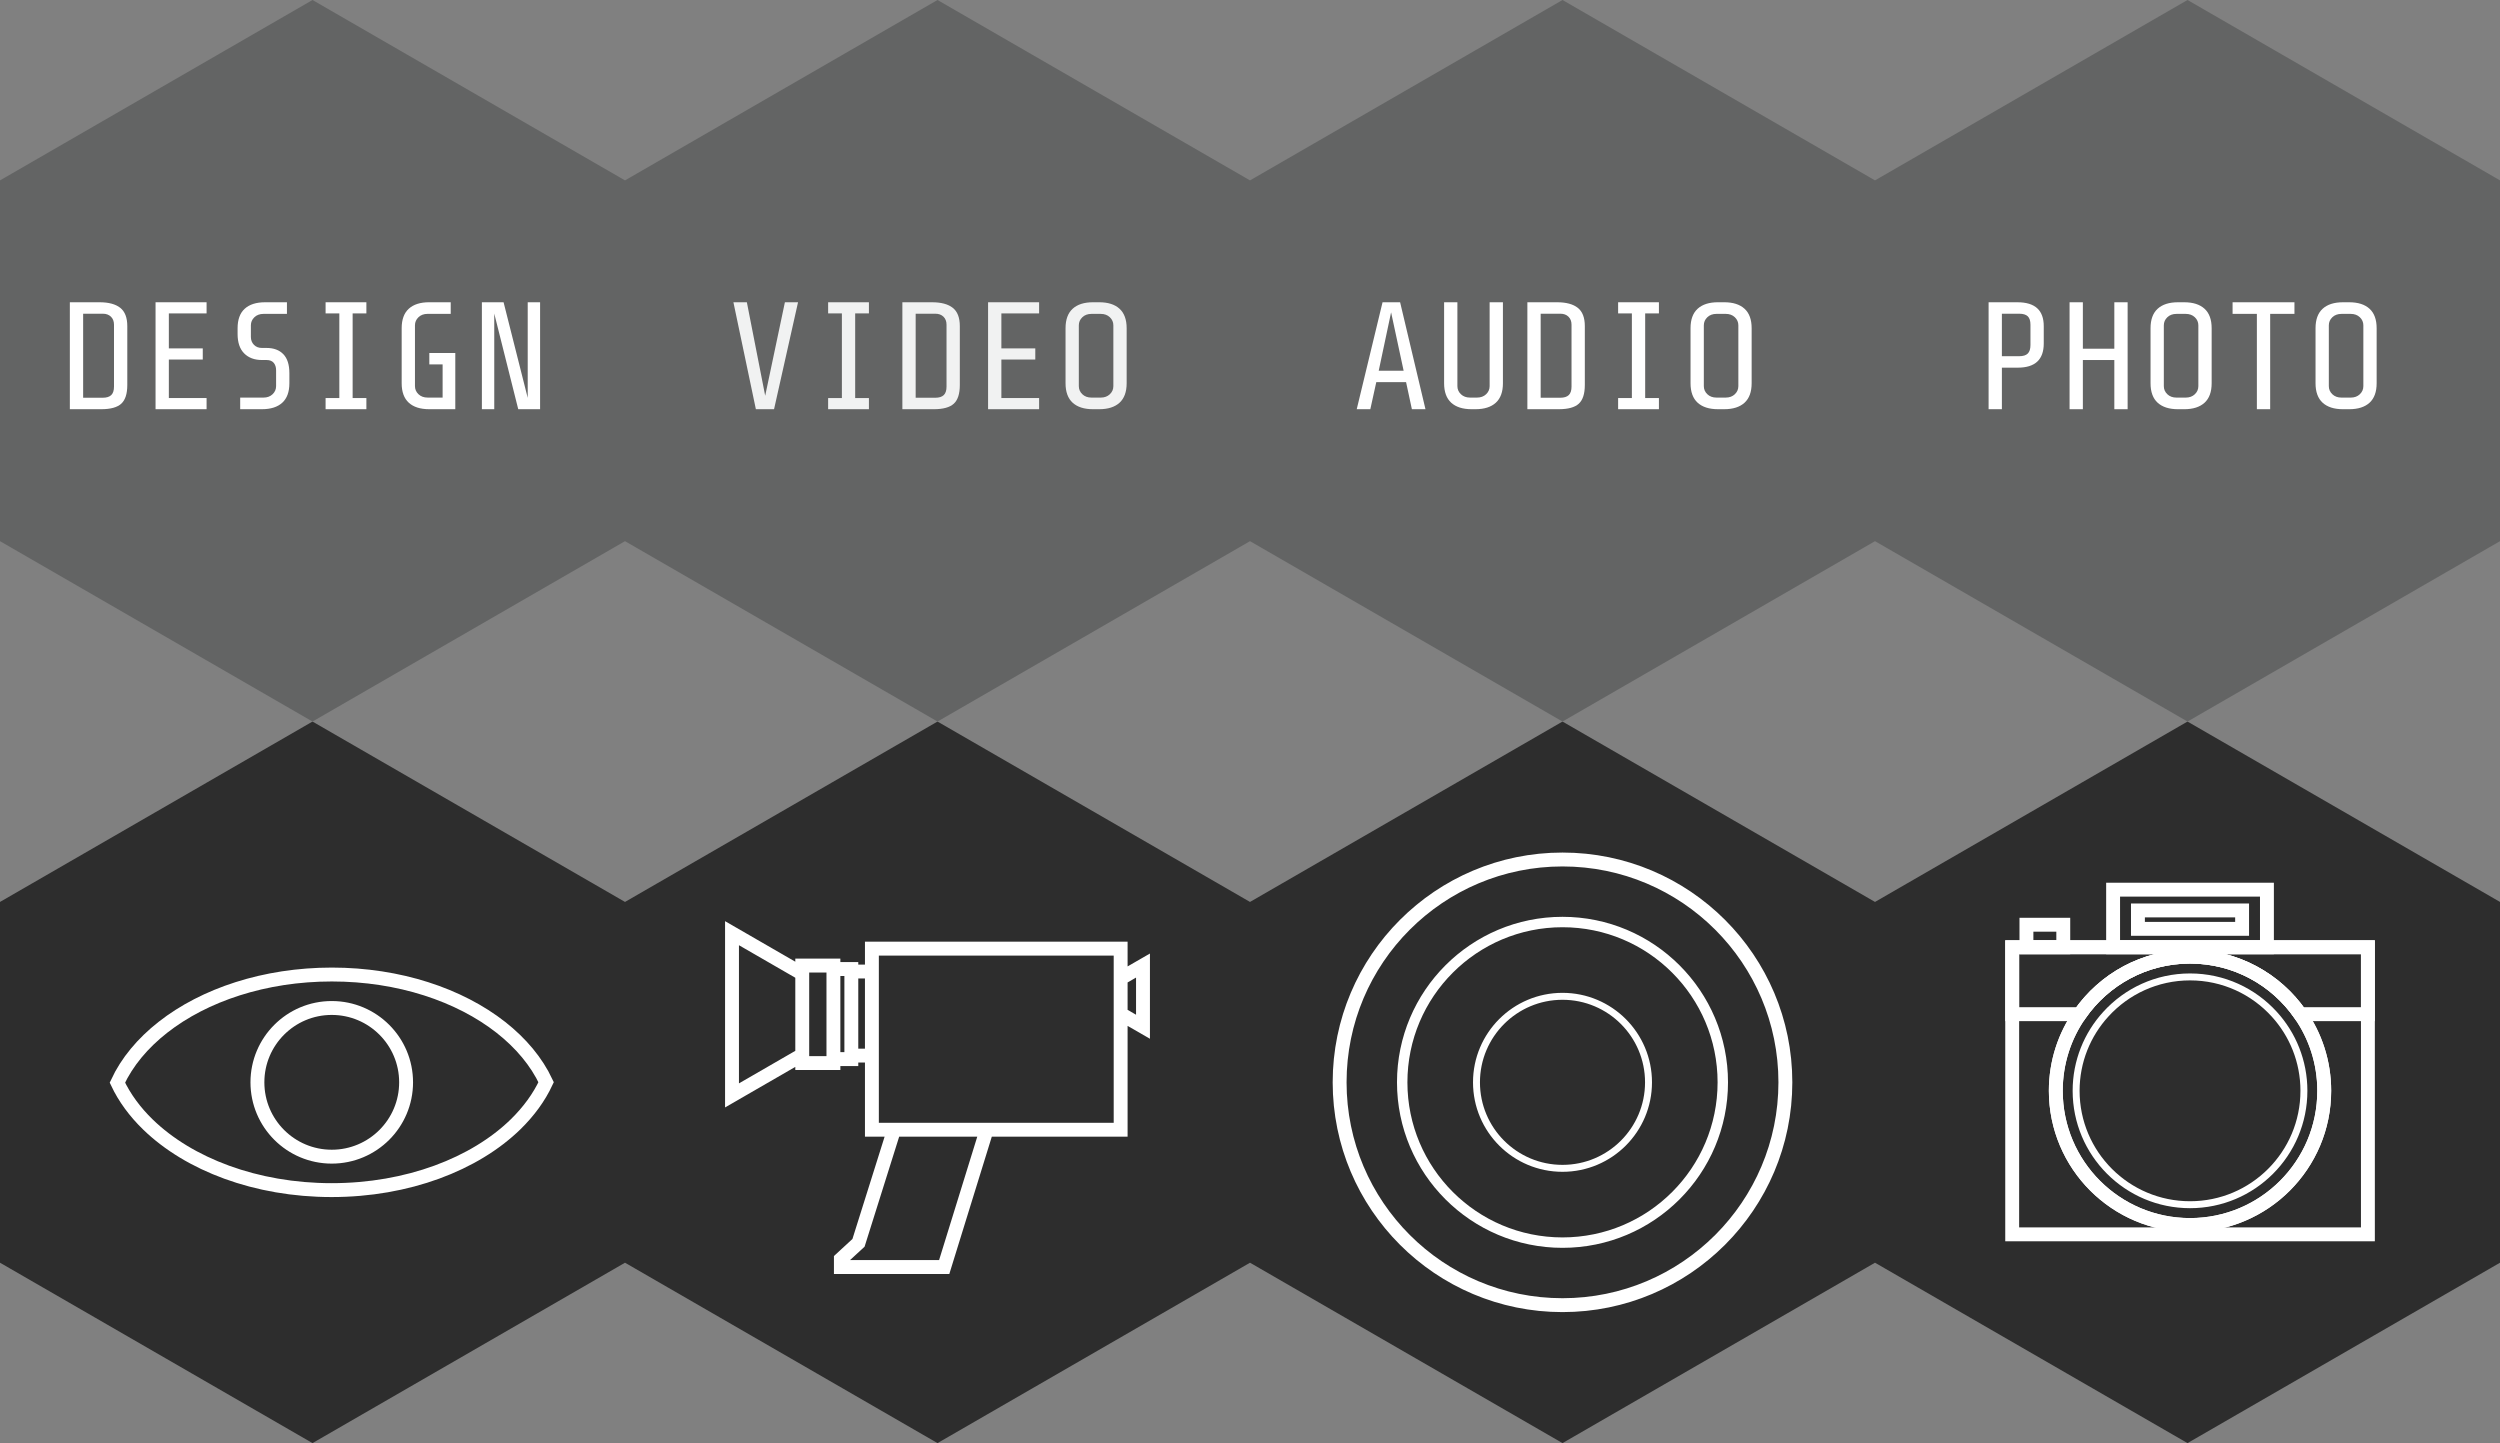 <?xml version="1.0" encoding="utf-8"?>
<!-- Generator: Adobe Illustrator 15.0.0, SVG Export Plug-In . SVG Version: 6.00 Build 0)  -->
<!DOCTYPE svg PUBLIC "-//W3C//DTD SVG 1.1//EN" "http://www.w3.org/Graphics/SVG/1.1/DTD/svg11.dtd">
<svg version="1.1" id="Layer_1" xmlns="http://www.w3.org/2000/svg" xmlns:xlink="http://www.w3.org/1999/xlink" x="0px" y="0px"
	 width="360px" height="207.807px" viewBox="0 0 360 207.807" enable-background="new 0 0 360 207.807" xml:space="preserve">
<rect x="0" y="0" width="360" height="207.807" fill="#808080" stroke="none"/>
<g id="Visual_1_">
	<polygon fill="#2D2D2D" points="0,129.879 45,103.904 90,129.879 90,181.831 45,207.807 0,181.831 	"/>
	<path fill="#2D2D2D" stroke="#FFFFFF" stroke-width="2" stroke-miterlimit="10" d="M78.642,155.837
		c-1.016,2.182-2.509,4.217-4.383,6.053c-5.881,5.741-15.559,9.486-26.5,9.486c-10.908,0-20.556-3.724-26.444-9.433
		c-1.886-1.829-3.384-3.865-4.411-6.046c1.381-2.979,3.645-5.687,6.569-7.977c5.942-4.655,14.631-7.589,24.313-7.589
		c9.694,0,18.394,2.944,24.341,7.609C75.019,150.212,77.261,152.892,78.642,155.837z"/>
	<circle fill="#2D2D2D" stroke="#FFFFFF" stroke-width="2" stroke-miterlimit="10" cx="47.773" cy="155.855" r="10.705"/>
</g>
<g id="Audio_1_">
	<polygon fill="#2D2D2D" points="180,129.879 225,103.904 270,129.879 270,181.831 225,207.807 180,181.831 	"/>
	<circle fill="none" stroke="#FFFFFF" stroke-miterlimit="10" cx="225" cy="155.855" r="12.386"/>
	<ellipse fill="none" stroke="#FFFFFF" stroke-width="1.5" stroke-miterlimit="10" cx="225" cy="155.855" rx="23.083" ry="23.083"/>
	<ellipse fill="none" stroke="#FFFFFF" stroke-width="2" stroke-miterlimit="10" cx="225" cy="155.855" rx="32.094" ry="32.087"/>
</g>
<g id="Video_1_">
	<polygon fill="#2D2D2D" points="90,129.879 135,103.904 180,129.879 180,181.831 135,207.807 90,181.831 	"/>
	<path fill="#2D2D2D" stroke="#FFFFFF" stroke-width="2" stroke-miterlimit="10" d="M125.554,146.01v-9.407h35.819v26.077h-35.819
		v-16.57 M105.409,134.379v23.36l10.115-5.841v-11.68L105.409,134.379z M128.747,162.68l-5.122,16.288l-2.538,2.338v1.146h14.878
		l6.117-19.772H128.747z M161.373,140.896v5.099l3.218,1.856v-8.812L161.373,140.896z M115.524,139.04v14.041h4.489V139.04H115.524z
		 M120.013,139.542v12.967h2.579v-12.967H120.013z M122.592,139.899v12.107h2.961v-12.107H122.592z"/>
</g>
<g id="Photography_1_">
	<polygon fill="#2D2D2D" points="270,129.879 315,103.904 360,129.879 360,181.831 315,207.807 270,181.831 	"/>
	<g id="camera_1_">
		
			<rect x="289.756" y="136.403" fill="none" stroke="#FFFFFF" stroke-width="2" stroke-miterlimit="10" width="51.221" height="41.342"/>
		<path fill="none" stroke="#FFFFFF" stroke-width="2" stroke-miterlimit="10" d="M334.689,157.074
			c0,10.675-8.648,19.33-19.323,19.33c-10.677,0-19.332-8.655-19.332-19.33c0-4.105,1.28-7.91,3.469-11.034
			c3.489-5.014,9.293-8.291,15.863-8.291c6.571,0,12.372,3.277,15.854,8.291C333.41,149.164,334.689,152.968,334.689,157.074z"/>
		
			<rect x="304.287" y="128.112" fill="none" stroke="#FFFFFF" stroke-width="2" stroke-miterlimit="10" width="22.152" height="8.295"/>
		<rect x="307.863" y="131.103" fill="none" stroke="#FFFFFF" stroke-width="2" stroke-miterlimit="10" width="15" height="2.651"/>
		<path fill="none" stroke="#FFFFFF" stroke-width="2" stroke-miterlimit="10" d="M331.223,146.04
			c-3.482-5.014-9.285-8.291-15.855-8.291s-12.374,3.277-15.863,8.291c-2.188,3.124-3.469,6.929-3.469,11.034
			c0,10.675,8.656,19.33,19.332,19.33c10.675,0,19.324-8.655,19.324-19.33C334.689,152.968,333.41,149.164,331.223,146.04z"/>
		<path fill="none" stroke="#FFFFFF" stroke-miterlimit="10" d="M315.366,173.478c-9.058,0-16.405-7.347-16.405-16.403
			c0-4.244,1.618-8.123,4.28-11.034c2.993-3.293,7.317-5.364,12.125-5.364s9.124,2.071,12.124,5.364
			c2.656,2.911,4.273,6.79,4.273,11.034C331.764,166.131,324.425,173.478,315.366,173.478z"/>
		
			<rect x="291.807" y="133.162" fill="none" stroke="#FFFFFF" stroke-width="2" stroke-miterlimit="10" width="5.305" height="3.244"/>
		<path fill="none" stroke="#FFFFFF" stroke-width="2" stroke-miterlimit="10" d="M340.977,136.403v9.638h-9.754
			c-3.482-5.014-9.285-8.291-15.855-8.291s-12.374,3.277-15.863,8.291h-9.747v-9.638H340.977z"/>
	</g>
</g>
<g id="design">
	<polygon fill="#636464" points="0,25.976 45,0 90,25.976 90,77.927 45,103.902 0,77.927 	"/>
	<g enable-background="new    ">
		<path fill="#FFFFFF" d="M18.33,55.449c0,1.261-0.29,2.155-0.869,2.684c-0.58,0.528-1.537,0.792-2.871,0.792h-4.532v-15.4h4.268
			c1.32,0,2.317,0.269,2.992,0.804c0.674,0.535,1.012,1.411,1.012,2.629V55.449z M16.416,55.669v-8.91
			c0-0.484-0.147-0.869-0.44-1.155c-0.294-0.286-0.682-0.429-1.166-0.429h-2.838v12.1h2.816c0.557,0,0.968-0.128,1.232-0.385
			C16.283,56.634,16.416,56.227,16.416,55.669z"/>
		<path fill="#FFFFFF" d="M29.747,58.925h-7.348v-15.4h7.348v1.606h-5.434v5.038h4.884v1.605h-4.884v5.544h5.434V58.925z"/>
		<path fill="#FFFFFF" d="M41.671,55.185c0,1.247-0.341,2.182-1.023,2.806c-0.682,0.623-1.661,0.935-2.937,0.935h-3.124v-1.672
			h3.344c0.542,0,0.982-0.161,1.32-0.484c0.337-0.322,0.506-0.711,0.506-1.166v-2.288c0-0.439-0.114-0.795-0.341-1.066
			s-0.568-0.407-1.023-0.407h-0.66c-1.086,0-1.944-0.319-2.574-0.957c-0.631-0.638-0.946-1.565-0.946-2.783v-0.836
			c0-1.246,0.341-2.182,1.023-2.805c0.682-0.623,1.661-0.936,2.937-0.936h3.146v1.673h-3.366c-0.542,0-0.983,0.161-1.32,0.483
			c-0.338,0.323-0.506,0.712-0.506,1.166v1.672c0,0.455,0.146,0.833,0.44,1.133c0.293,0.301,0.674,0.451,1.144,0.451h0.66
			c1.042,0,1.852,0.301,2.431,0.902c0.579,0.602,0.869,1.511,0.869,2.728V55.185z"/>
		<path fill="#FFFFFF" d="M52.759,58.925h-5.874v-1.606h1.98V45.131h-1.98v-1.606h5.874v1.606h-1.98v12.188h1.98V58.925z"/>
		<path fill="#FFFFFF" d="M65.563,58.925h-3.762c-1.276,0-2.255-0.312-2.937-0.935c-0.682-0.624-1.023-1.559-1.023-2.806v-7.92
			c0-1.246,0.341-2.182,1.023-2.805c0.682-0.623,1.661-0.936,2.937-0.936h3.102v1.673h-3.322c-0.543,0-0.983,0.161-1.32,0.483
			c-0.337,0.323-0.506,0.712-0.506,1.166v8.756c0,0.455,0.168,0.844,0.506,1.166c0.337,0.323,0.777,0.484,1.32,0.484h2.156v-4.774
			h-1.914v-1.649h3.74V58.925z"/>
		<path fill="#FFFFFF" d="M77.773,58.925h-3.146l-3.454-13.772v13.772h-1.782v-15.4h3.124l3.476,13.772V43.525h1.782V58.925z"/>
	</g>
</g>
<g id="photo">
	<polygon fill="#636464" points="270,25.975 315.002,-0.001 360,25.975 360,77.927 315.002,103.903 270,77.927 	"/>
	<g enable-background="new    ">
		<path fill="#FFFFFF" d="M294.3,49.467c0,2.317-1.247,3.476-3.739,3.476h-2.289v5.984h-1.914v-15.4h4.158
			c2.523,0,3.784,1.145,3.784,3.433V49.467z M292.386,49.687v-2.926c0-0.558-0.128-0.96-0.385-1.21
			c-0.257-0.249-0.664-0.374-1.222-0.374h-2.508v6.116h2.508c0.558,0,0.965-0.129,1.222-0.385
			C292.258,50.652,292.386,50.244,292.386,49.687z"/>
		<path fill="#FFFFFF" d="M306.378,58.927h-1.914v-7.084h-4.532v7.084h-1.914v-15.4h1.914v6.688h4.532v-6.688h1.914V58.927z"/>
		<path fill="#FFFFFF" d="M318.478,55.187c0,1.247-0.341,2.182-1.022,2.806c-0.683,0.623-1.662,0.935-2.938,0.935h-0.88
			c-1.276,0-2.255-0.312-2.937-0.935c-0.683-0.624-1.023-1.559-1.023-2.806v-7.92c0-1.246,0.341-2.182,1.023-2.805
			c0.682-0.623,1.66-0.936,2.937-0.936h0.88c1.275,0,2.255,0.312,2.938,0.936c0.682,0.623,1.022,1.559,1.022,2.805V55.187z
			 M316.563,55.605v-8.756c0-0.454-0.169-0.843-0.506-1.166c-0.337-0.322-0.777-0.483-1.319-0.483h-1.32
			c-0.543,0-0.982,0.161-1.32,0.483c-0.338,0.323-0.506,0.712-0.506,1.166v8.756c0,0.455,0.168,0.844,0.506,1.166
			c0.338,0.323,0.777,0.484,1.32,0.484h1.32c0.542,0,0.982-0.161,1.319-0.484C316.395,56.448,316.563,56.06,316.563,55.605z"/>
		<path fill="#FFFFFF" d="M330.401,45.199h-3.497v13.728h-1.914V45.199h-3.498v-1.673h8.909V45.199z"/>
		<path fill="#FFFFFF" d="M342.237,55.187c0,1.247-0.341,2.182-1.022,2.806c-0.683,0.623-1.662,0.935-2.938,0.935h-0.88
			c-1.276,0-2.255-0.312-2.937-0.935c-0.683-0.624-1.023-1.559-1.023-2.806v-7.92c0-1.246,0.341-2.182,1.023-2.805
			c0.682-0.623,1.66-0.936,2.937-0.936h0.88c1.275,0,2.255,0.312,2.938,0.936c0.682,0.623,1.022,1.559,1.022,2.805V55.187z
			 M340.323,55.605v-8.756c0-0.454-0.169-0.843-0.506-1.166c-0.337-0.322-0.777-0.483-1.319-0.483h-1.32
			c-0.543,0-0.982,0.161-1.32,0.483c-0.338,0.323-0.506,0.712-0.506,1.166v8.756c0,0.455,0.168,0.844,0.506,1.166
			c0.338,0.323,0.777,0.484,1.32,0.484h1.32c0.542,0,0.982-0.161,1.319-0.484C340.154,56.448,340.323,56.06,340.323,55.605z"/>
	</g>
</g>
<g id="audio">
	<polygon fill="#636464" points="180,25.976 225,0 270,25.976 270,77.927 225,103.902 180,77.927 	"/>
	<g enable-background="new    ">
		<path fill="#FFFFFF" d="M205.268,58.925h-1.957l-0.836-3.894h-4.291l-0.857,3.894h-1.958l3.718-15.4h2.529L205.268,58.925z
			 M202.122,53.381l-1.804-8.404l-1.782,8.404H202.122z"/>
		<path fill="#FFFFFF" d="M216.422,55.185c0,1.247-0.341,2.182-1.023,2.806c-0.682,0.623-1.66,0.935-2.937,0.935h-0.55
			c-1.276,0-2.256-0.312-2.938-0.935c-0.682-0.624-1.023-1.559-1.023-2.806v-11.66h1.914v12.078c0,0.455,0.169,0.844,0.506,1.166
			c0.338,0.323,0.777,0.484,1.32,0.484h0.99c0.543,0,0.982-0.161,1.32-0.484c0.337-0.322,0.506-0.711,0.506-1.166V43.525h1.914
			V55.185z"/>
		<path fill="#FFFFFF" d="M228.214,55.449c0,1.261-0.29,2.155-0.869,2.684s-1.536,0.792-2.871,0.792h-4.532v-15.4h4.268
			c1.32,0,2.318,0.269,2.992,0.804c0.675,0.535,1.013,1.411,1.013,2.629V55.449z M226.3,55.669v-8.91
			c0-0.484-0.147-0.869-0.44-1.155s-0.682-0.429-1.166-0.429h-2.838v12.1h2.816c0.557,0,0.968-0.128,1.232-0.385
			C226.168,56.634,226.3,56.227,226.3,55.669z"/>
		<path fill="#FFFFFF" d="M238.884,58.925h-5.874v-1.606h1.98V45.131h-1.98v-1.606h5.874v1.606h-1.979v12.188h1.979V58.925z"/>
		<path fill="#FFFFFF" d="M252.237,55.185c0,1.247-0.341,2.182-1.022,2.806c-0.683,0.623-1.662,0.935-2.938,0.935h-0.88
			c-1.276,0-2.255-0.312-2.937-0.935c-0.683-0.624-1.023-1.559-1.023-2.806v-7.92c0-1.246,0.341-2.182,1.023-2.805
			c0.682-0.623,1.66-0.936,2.937-0.936h0.88c1.275,0,2.255,0.312,2.938,0.936c0.682,0.623,1.022,1.559,1.022,2.805V55.185z
			 M250.323,55.603v-8.756c0-0.454-0.169-0.843-0.506-1.166c-0.337-0.322-0.777-0.483-1.319-0.483h-1.32
			c-0.543,0-0.982,0.161-1.32,0.483c-0.338,0.323-0.506,0.712-0.506,1.166v8.756c0,0.455,0.168,0.844,0.506,1.166
			c0.338,0.323,0.777,0.484,1.32,0.484h1.32c0.542,0,0.982-0.161,1.319-0.484C250.154,56.447,250.323,56.058,250.323,55.603z"/>
	</g>
</g>
<g id="video">
	<g id="blank_2_">
		<polygon fill="#636464" points="90,25.976 135,0 180,25.976 180,77.927 135,103.902 90,77.927 		"/>
	</g>
	<g enable-background="new    ">
		<path fill="#F1F2F2" d="M114.917,43.526l-3.454,15.4h-2.618l-3.234-15.4h1.936l2.64,13.465l2.838-13.465H114.917z"/>
		<path fill="#F1F2F2" d="M125.125,58.926h-5.874V57.32h1.98V45.132h-1.98v-1.606h5.874v1.606h-1.98V57.32h1.98V58.926z"/>
		<path fill="#F1F2F2" d="M138.214,55.45c0,1.261-0.29,2.155-0.869,2.684c-0.58,0.528-1.537,0.792-2.871,0.792h-4.532v-15.4h4.268
			c1.32,0,2.317,0.269,2.992,0.804c0.674,0.535,1.012,1.411,1.012,2.629V55.45z M136.3,55.67v-8.91c0-0.484-0.147-0.869-0.44-1.155
			c-0.294-0.286-0.682-0.429-1.166-0.429h-2.838v12.1h2.816c0.557,0,0.968-0.128,1.232-0.385
			C136.168,56.635,136.3,56.228,136.3,55.67z"/>
		<path fill="#F1F2F2" d="M149.632,58.926h-7.348v-15.4h7.348v1.606h-5.434v5.038h4.884v1.605h-4.884v5.544h5.434V58.926z"/>
		<path fill="#F1F2F2" d="M162.238,55.186c0,1.247-0.341,2.182-1.023,2.806c-0.682,0.623-1.661,0.935-2.937,0.935h-0.88
			c-1.276,0-2.255-0.312-2.937-0.935c-0.682-0.624-1.023-1.559-1.023-2.806v-7.92c0-1.246,0.341-2.182,1.023-2.805
			s1.661-0.936,2.937-0.936h0.88c1.276,0,2.255,0.312,2.937,0.936s1.023,1.559,1.023,2.805V55.186z M160.324,55.604v-8.756
			c0-0.454-0.168-0.843-0.506-1.166c-0.337-0.322-0.777-0.483-1.32-0.483h-1.32c-0.542,0-0.982,0.161-1.32,0.483
			c-0.337,0.323-0.506,0.712-0.506,1.166v8.756c0,0.455,0.168,0.844,0.506,1.166c0.337,0.323,0.777,0.484,1.32,0.484h1.32
			c0.542,0,0.982-0.161,1.32-0.484C160.155,56.448,160.324,56.059,160.324,55.604z"/>
	</g>
</g>
</svg>
